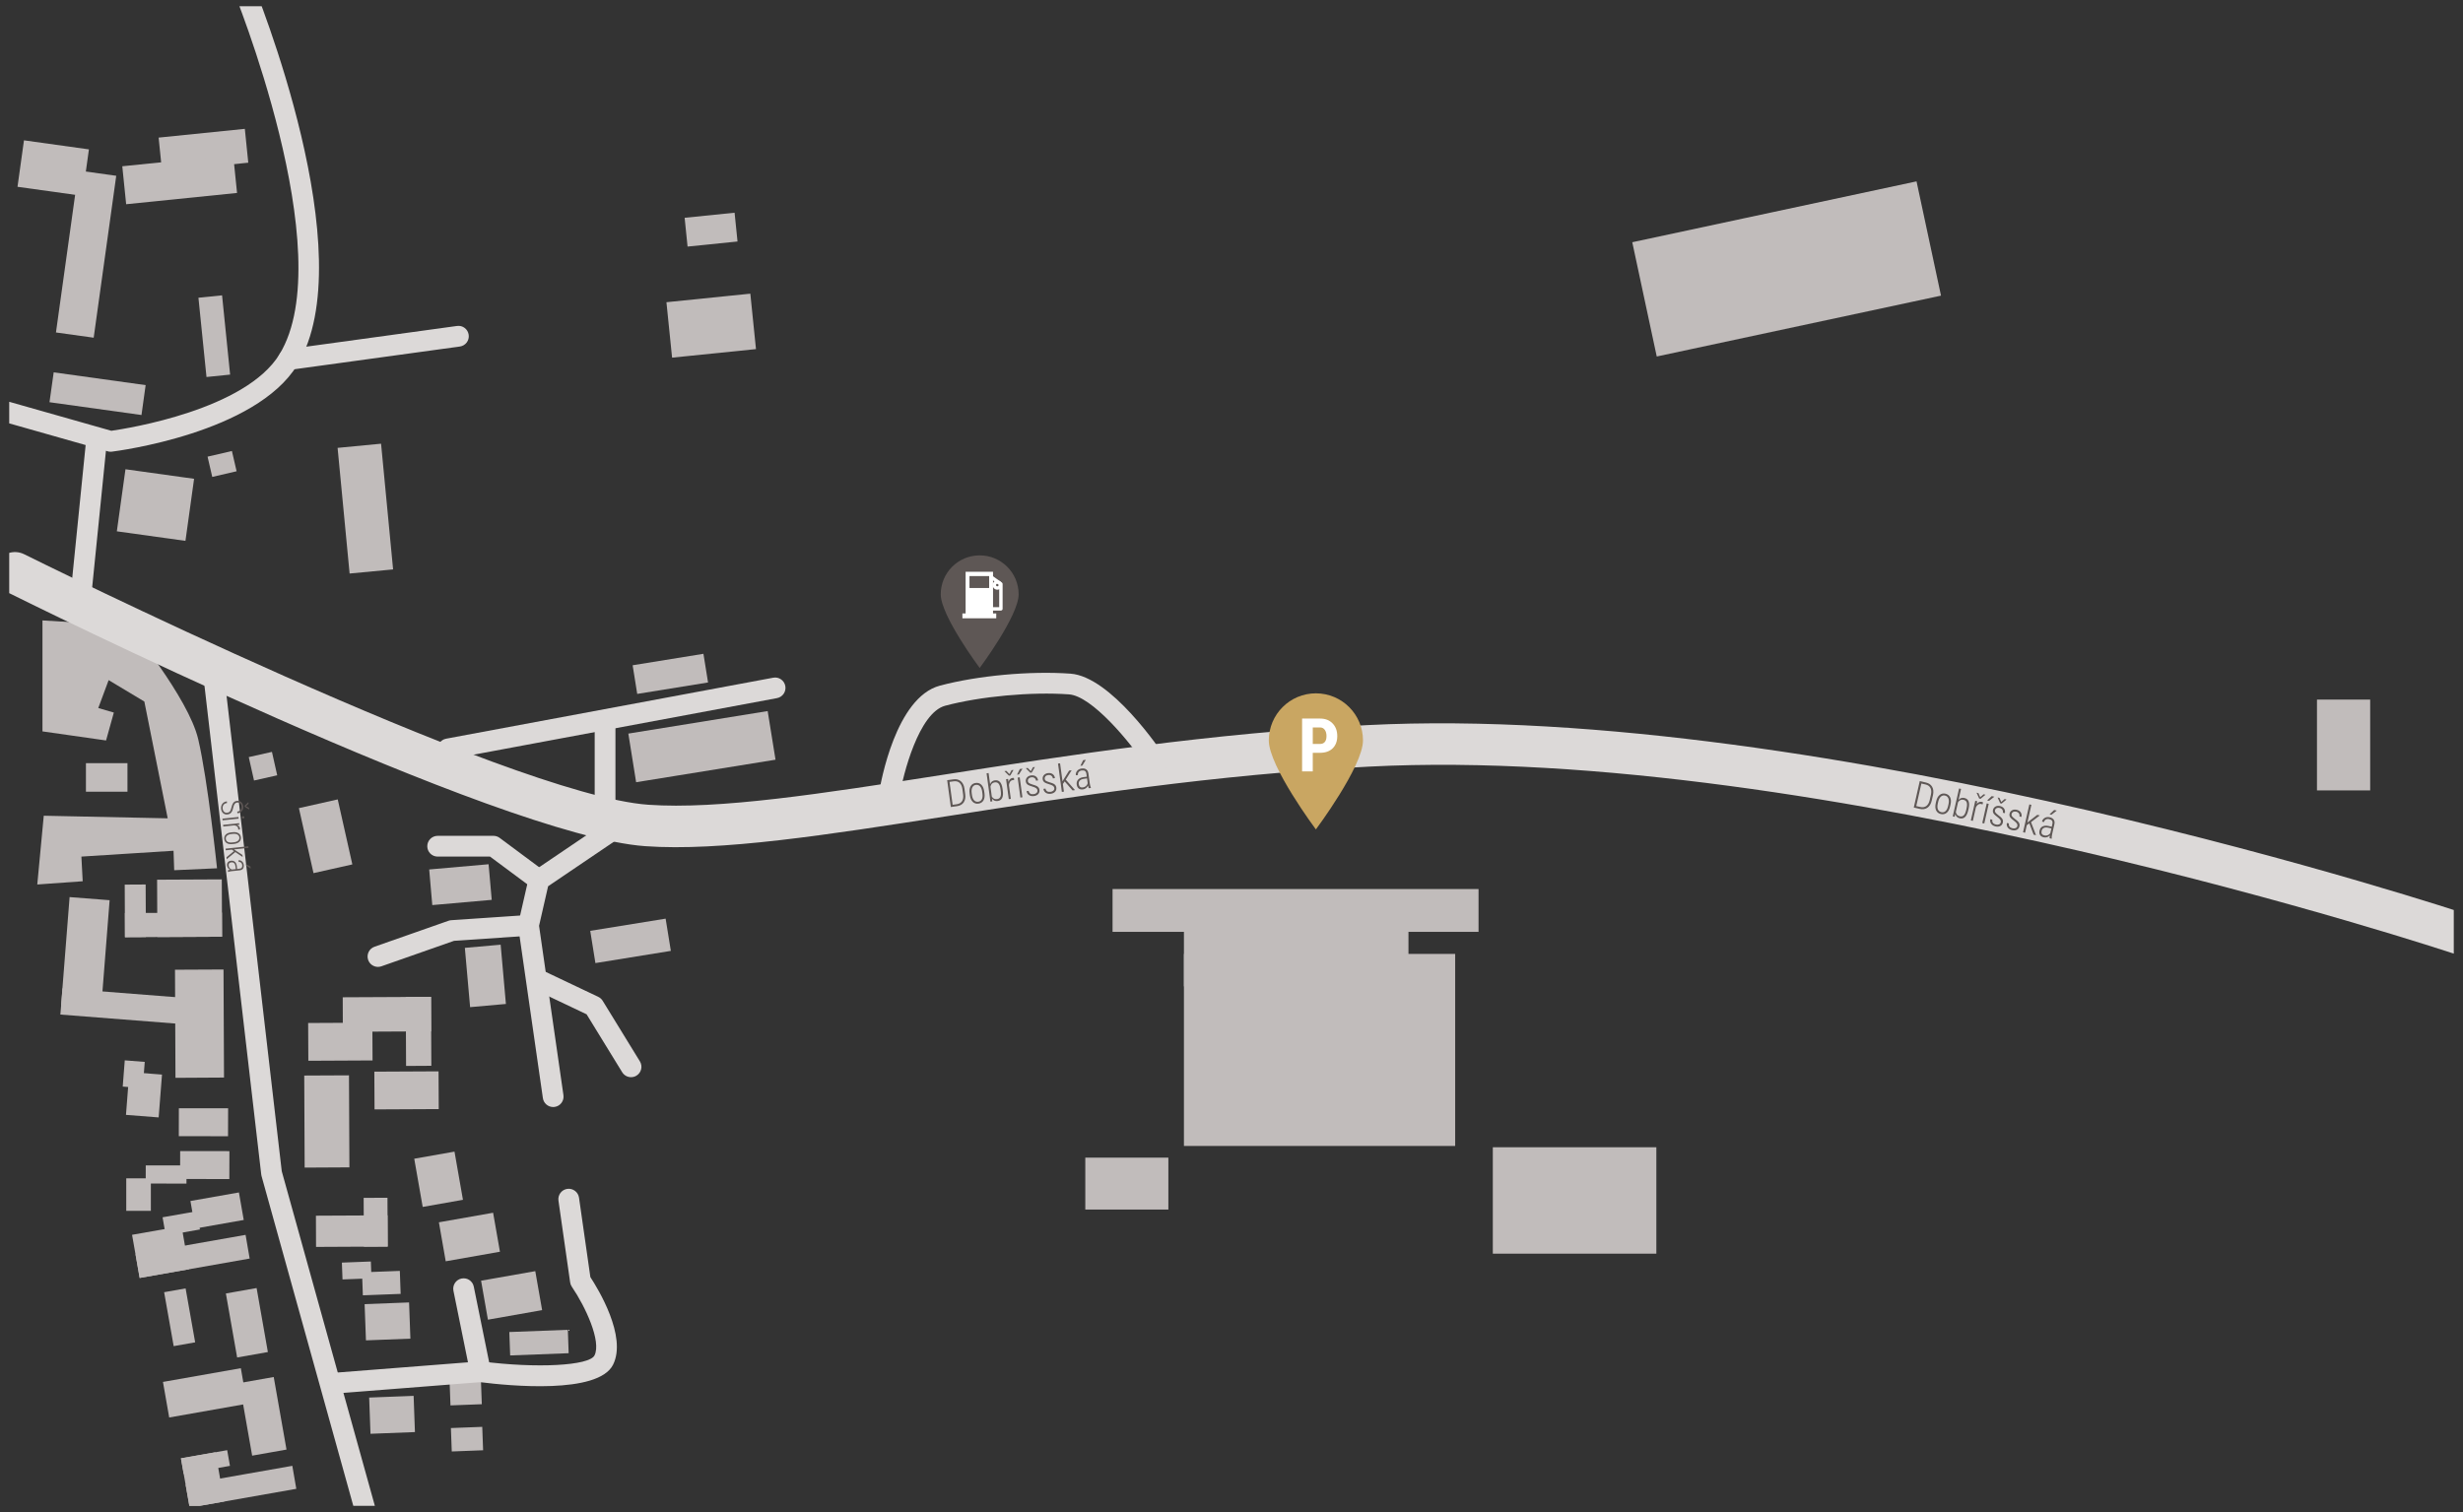<svg xmlns="http://www.w3.org/2000/svg" xmlns:xlink="http://www.w3.org/1999/xlink" viewBox="0 0 323.15 198.43"><rect x="0" y="0" width="323.15" height="198.43" fill="#333333" stroke="none"/><path fill="#C1BCBB" d="M63.214 184.268l-4.11.158-.114-3.073 4.112-.158zM74.609 177.576l-7.674.294-.111-3.073 7.678-.292z"/><defs><path id="a" d="M1.209.817H321.94v196.79H1.209z"/></defs><clipPath id="b"><use xlink:href="#a" overflow="visible"/></clipPath><path clip-path="url(#b)" fill="#5E5755" d="M133.648 77.989c0 2.824-5.111 9.664-5.111 9.664s-5.111-6.84-5.111-9.664c0-2.822 2.288-5.11 5.111-5.11s5.111 2.288 5.111 5.11"/><path fill="#FFF" d="M126.691 75.031h3.596v5.639h-3.596z"/><path fill="#FFF" d="M126.269 80.5h4.44v.636h-4.44z"/><path fill="#5E5755" d="M127.199 75.597h2.581v1.564h-2.581z"/><defs><path id="c" d="M1.209.817H321.94v196.79H1.209z"/></defs><clipPath id="d"><use xlink:href="#c" overflow="visible"/></clipPath><path clip-path="url(#d)" fill="#FFF" d="M131.321 80.122h-1.56c-.121 0-.222-.1-.222-.223s.101-.223.222-.223h1.336v-2.93l-1.074-.767c-.1-.071-.123-.21-.051-.312.072-.1.209-.123.31-.051l1.168.834c.06.042.095.11.095.182v3.266c0 .124-.102.224-.224.224"/><path clip-path="url(#d)" fill="#FFF" d="M130.848 76.606c-.092 0-.166.074-.166.167 0 .092.074.166.166.166.094 0 .168-.074.168-.166 0-.092-.075-.167-.168-.167m0 .78c-.337 0-.611-.275-.611-.612 0-.339.274-.612.611-.612.338 0 .612.273.612.612 0 .336-.274.612-.612.612"/><path fill="#C1BCBB" d="M214.157 31.787l37.295-7.987 3.211 14.995-37.295 7.987zM87.438 39.658l11.007-1.121.741 7.275-11.007 1.121zM89.825 28.58l6.554-.667.385 3.778-6.554.667zM20.812 18.058l11.31-1.15.452 4.441-11.31 1.15z"/><path fill="#C1BCBB" d="M16.044 21.818l14.55-1.482.507 4.983L16.552 26.801zM26.035 39.071l3.1-.315 1.057 10.402-3.1.315zM10.301 22.378l4.949.689-2.959 21.249-4.949-.689z"/><path fill="#C1BCBB" d="M3.145 18.415l8.522 1.187-.849 6.098-8.522-1.187zM18.563 54.46L6.494 52.781l.551-3.92 12.063 1.677zM16.462 61.578l9.002 1.252-1.133 8.145-9.002-1.252zM27.232 59.925l3.195-.741.616 2.658-3.195.741zM51.575 74.722l-5.706.541-1.576-16.49 5.703-.548zM92.898 89.558l-9.293 1.502-.602-3.76 9.289-1.503zM101.75 99.692l-18.289 2.957-1.022-6.381 18.28-2.958zM88.017 124.781l-9.898 1.601-.679-4.231 9.892-1.6zM39.217 106.048l5.095-1.145 1.916 8.53-5.095 1.145zM32.638 99.351l3.042-.684.69 3.072-3.042.684zM64.516 118.084l-7.799.687-.406-4.675 7.793-.685zM60.99 124.384l4.697-.416.689 7.779-4.697.416zM56.572 135.34l-11.591.057-.014-4.528 11.582-.055z"/><path fill="#C1BCBB" d="M56.593 139.86l-3.316.02-.041-9.049 3.315-.017zM40.429 134.244l8.425-.042.025 4.956-8.425.042zM49.114 140.63l8.425-.042.025 4.955-8.425.042zM45.843 153.188l-5.872.032-.053-12.08 5.869-.028zM29.134 122.921l-8.493.044-.03-7.526 8.488-.041z"/><path fill="#C1BCBB" d="M29.134 122.923l-12.741.061-.006-3.17 12.734-.06z"/><path fill="#C1BCBB" d="M19.142 122.969l-2.748.017-.031-6.903 2.746-.015zM29.391 141.403l-6.369.037-.062-14.186 6.366-.031zM13.267 132.343l-5.252-.404 1.117-14.218 5.251.408z"/><path fill="#C1BCBB" d="M25.298 134.495L7.92 133.137l.288-3.443 17.371 1.36zM16.37 139.145l2.621.204-.268 3.444-2.621-.204z"/><path fill="#C1BCBB" d="M16.966 140.679l4.289.334-.438 5.622-4.289-.334zM29.918 149.104l-6.459-.007.008-3.666 6.463.007zM30.089 154.723l-6.459-.007.008-3.666 6.462.008zM31.978 160.091l-6.36 1.122-.634-3.61 6.363-1.123z"/><path fill="#C1BCBB" d="M26.231 161.339l-4.483.791-.419-2.39 4.484-.791z"/><path fill="#C1BCBB" d="M24.81 166.556l-6.487 1.144-.995-5.661 6.49-1.144z"/><path fill="#C1BCBB" d="M32.756 165.155L18.323 167.7l-.541-3.109 14.438-2.546zM35.145 177.424l-4.032.713-1.478-8.399 4.032-.713zM21.534 169.571l2.818-.499 1.253 7.077-2.818.499zM32.413 184.209l-10.214 1.802-.818-4.667 10.218-1.802z"/><path fill="#C1BCBB" d="M37.59 190.223l-4.507.798-1.677-9.526 4.507-.796zM23.743 191.371l1.098 6.235h1.355l3.214-.567-1.137-6.469z"/><path fill="#C1BCBB" d="M24.354 194.822l.486 2.785h1.358l12.677-2.235-.522-3.018zM23.735 191.372l6.072-1.071.363 2.059-6.072 1.071zM24.464 155.317l-5.347-.005.006-2.384 5.349.007z"/><path fill="#C1BCBB" d="M16.564 154.633h3.23v4.259h-3.23zM50.865 163.58l-9.4.047-.014-4.097 9.397-.045z"/><path fill="#C1BCBB" d="M50.865 163.58l-3.125.018-.028-6.407 3.125-.015zM60.74 157.447l-5.282.933-1.109-6.325 5.281-.932zM65.594 164.259l-7.114 1.255-.895-5.117 7.112-1.253zM71.128 171.922l-7.112 1.255-.897-5.116 7.111-1.253zM48.737 167.75l-3.799.146-.082-2.209 3.801-.146z"/><path fill="#C1BCBB" d="M52.567 169.791l-4.959.19-.111-3.017 4.962-.19zM53.845 175.666l-5.831.225-.176-4.754 5.834-.224zM54.44 187.926l-5.831.225-.174-4.755 5.833-.223zM63.385 190.313l-4.112.158-.113-3.074 4.112-.157z"/><defs><path id="e" d="M1.209.817H321.94v196.79H1.209z"/></defs><clipPath id="f"><use xlink:href="#e" overflow="visible"/></clipPath><path clip-path="url(#f)" fill="#C1BCBB" d="M5.571 81.416l11.324.681s7.833 9.451 9.11 14.9c1.277 5.449 2.469 16.943 2.469 16.943l-5.619.255-.086-2.555-12.09.767.171 3.235-5.96.426.851-9.025 16.262.341-3.065-15.324-4.683-2.811-1.362 3.661 2.043.596-1.021 3.661-8.344-1.191v-14.56z"/><path fill="#C1BCBB" d="M11.275 100.147h5.449v3.746h-5.449zM145.969 116.665h48.019v5.619h-48.019zM155.334 125.178h35.588v25.202h-35.588z"/><path fill="#C1BCBB" d="M155.334 120.751h29.459v8.685h-29.459zM142.393 151.913h10.898v6.812h-10.898zM195.86 150.55h21.456v13.964H195.86zM303.99 91.804h6.981v11.919h-6.981z"/><g><defs><path id="g" d="M1.209.817H321.94v196.79H1.209z"/></defs><clipPath id="h"><use xlink:href="#g" overflow="visible"/></clipPath><path clip-path="url(#h)" fill="#DCD9D8" d="M323.004 125.35c-.287 0-.579-.046-.866-.143-.825-.275-83.205-27.65-142.485-24.608-20.334 1.04-38.852 3.927-55.188 6.474-16.075 2.506-29.961 4.672-39.821 3.966C65.256 109.653 3.376 78.919.751 77.611c-1.347-.671-1.894-2.307-1.224-3.653.671-1.346 2.303-1.898 3.653-1.224.634.315 63.533 31.561 81.852 32.868 9.248.661 22.846-1.459 38.593-3.914 16.468-2.568 35.135-5.479 55.75-6.533 60.329-3.07 143.662 24.606 144.496 24.886 1.427.479 2.194 2.023 1.717 3.449-.384 1.139-1.445 1.86-2.584 1.86"/><path clip-path="url(#h)" fill="#DCD9D8" d="M10.596 79.714c-.045 0-.092-.002-.138-.008-.748-.074-1.295-.742-1.219-1.492l2.043-20.263c.075-.748.741-1.29 1.493-1.219.748.075 1.294.743 1.219 1.492L11.95 78.487c-.07.702-.662 1.227-1.354 1.227"/><path clip-path="url(#h)" fill="#DCD9D8" d="M14.511 59.279c-.125 0-.251-.017-.372-.052L.346 55.312c-.724-.206-1.144-.959-.938-1.683.205-.725.954-1.144 1.683-.938L14.61 56.53c2.217-.318 17.625-2.767 22.067-10.049 8.056-13.213-6.082-47.805-6.226-48.153-.287-.695.042-1.491.738-1.779.693-.283 1.492.043 1.779.739.609 1.472 14.808 36.223 6.034 50.611-5.449 8.937-23.556 11.275-24.323 11.37-.056.007-.112.01-.168.01"/><path clip-path="url(#h)" fill="#DCD9D8" d="M37.838 48.552c-.67 0-1.254-.494-1.348-1.177-.102-.745.418-1.432 1.164-1.535l22.307-3.065c.748-.108 1.432.419 1.534 1.164.103.746-.417 1.433-1.164 1.535l-22.308 3.065c-.061.009-.125.013-.185.013M58.783 99.636c-.645 0-1.217-.457-1.338-1.111-.138-.74.35-1.452 1.088-1.589l42.912-8.003c.746-.144 1.451.349 1.59 1.088.137.74-.351 1.451-1.09 1.589l-42.912 8.004c-.084.016-.168.022-.25.022"/><path clip-path="url(#h)" fill="#DCD9D8" d="M72.575 145.271c-.666 0-1.249-.49-1.348-1.168l-3.235-22.477c-.021-.166-.016-.335.021-.498l1.363-5.96c.076-.336.277-.631.563-.824l9.702-6.568-1.217-1.217c-.256-.256-.4-.602-.4-.964V94.868c0-.752.609-1.362 1.363-1.362.753 0 1.361.61 1.361 1.362v10.163l1.985 1.985c.287.288.431.688.392 1.093-.037.405-.254.771-.592.999L71.912 116.3l-1.186 5.188 3.199 22.228c.106.745-.409 1.435-1.154 1.542-.066.009-.131.013-.196.013"/><path clip-path="url(#h)" fill="#DCD9D8" d="M49.589 126.882c-.563 0-1.088-.351-1.285-.912-.249-.71.124-1.486.834-1.735l9.706-3.406c.116-.041.237-.066.359-.074l10.047-.681c.754-.061 1.4.517 1.451 1.267.051.751-.517 1.401-1.269 1.451l-9.86.669-9.532 3.344c-.149.052-.302.077-.451.077M70.702 116.835c-.282 0-.567-.087-.812-.27l-5.598-4.157h-6.871c-.754 0-1.362-.61-1.362-1.363 0-.752.608-1.362 1.362-1.362h7.322c.292 0 .577.095.813.269l5.959 4.428c.604.449.729 1.302.281 1.906-.267.359-.678.549-1.094.549M48.225 200.614c-.596 0-1.143-.396-1.312-.998l-12.601-45.295c-.019-.068-.031-.138-.039-.208L26.78 89.576c-.086-.747.449-1.423 1.196-1.509.76-.097 1.424.447 1.51 1.194l7.48 64.432 12.572 45.192c.201.726-.223 1.477-.947 1.677-.12.035-.245.052-.366.052"/><path clip-path="url(#h)" fill="#DCD9D8" d="M43.457 182.904c-.703 0-1.301-.542-1.357-1.256-.058-.75.502-1.406 1.252-1.466l19.582-1.531c.096-.007.189-.005.281.007 7.202.93 14.108.56 14.784-.791.925-1.85-1.181-6.382-2.972-9.01-.117-.173-.194-.369-.223-.575l-1.533-10.728c-.106-.745.41-1.435 1.156-1.542.742-.105 1.435.411 1.541 1.156l1.489 10.422c.999 1.521 4.834 7.783 2.978 11.495-1.957 3.912-13.648 2.772-17.428 2.292L43.565 182.9c-.036.003-.072.004-.108.004"/><path clip-path="url(#h)" fill="#DCD9D8" d="M63.039 181.371c-.635 0-1.203-.444-1.334-1.091l-2.213-10.897c-.149-.738.326-1.457 1.063-1.606.751-.15 1.458.327 1.606 1.063l2.215 10.897c.148.738-.327 1.457-1.064 1.607-.091.018-.183.027-.273.027M116.682 105.596c-.072 0-.146-.005-.221-.017-.742-.121-1.246-.82-1.126-1.563.206-1.273 2.183-12.495 7.976-14.04 4.953-1.32 11.836-1.955 17.136-1.574 5.284.378 11.731 9.908 12.448 10.994.414.627.242 1.473-.385 1.888-.63.414-1.473.242-1.888-.384-2.428-3.67-7.39-9.567-10.37-9.78-4.947-.356-11.625.259-16.24 1.49-3.473.926-5.537 9.064-5.986 11.842-.109.668-.688 1.144-1.344 1.144M82.795 141.355c-.458 0-.904-.231-1.163-.649l-4.669-7.603-6.561-3.118c-.68-.324-.969-1.136-.646-1.816.322-.679 1.135-.969 1.816-.645l6.926 3.291c.236.113.438.294.576.518l4.881 7.947c.395.641.193 1.479-.448 1.873-.222.137-.469.202-.712.202"/></g><g fill="#5E5755"><path d="M29.804 106.653c.158-.017.278-.075.359-.174.081-.1.15-.277.207-.532s.131-.445.221-.571c.117-.165.286-.259.504-.282.216-.022.4.033.552.168.151.135.24.32.265.556.025.24-.033.445-.175.615-.142.169-.337.268-.585.293l-.023-.224c.19-.02.338-.089.444-.208.106-.12.149-.271.13-.455-.019-.179-.082-.314-.189-.407s-.238-.131-.39-.115c-.143.015-.254.076-.334.183-.08.106-.144.271-.193.489-.049.22-.104.389-.169.505-.064.117-.145.207-.242.27s-.214.101-.353.115c-.221.023-.408-.032-.559-.168-.15-.135-.239-.326-.265-.572-.018-.165 0-.32.054-.464.054-.144.141-.261.26-.352s.266-.145.439-.163l.023.222c-.199.021-.35.098-.451.229-.101.133-.141.302-.12.506.019.179.082.317.188.415.108.098.242.138.402.121zm2.461-.867l.403.234.02.19-.023.002-.55-.337-.016-.149.471-.442.021-.002.021.19-.347.314zM29.206 107.649l-.023-.218 2.102-.221.023.217-2.102.222zm2.681-.534c.044-.004.083.004.117.025s.053.055.058.101c.004.045-.007.082-.036.11s-.065.045-.109.05c-.043.005-.083-.004-.116-.026-.033-.021-.052-.056-.057-.101-.005-.046.007-.082.035-.11.028-.027.065-.044.108-.049zM31.255 108.869c.003-.053.003-.099-.001-.138-.013-.119-.063-.214-.153-.287-.09-.072-.21-.118-.358-.136l-1.451.152-.022-.216 2.102-.221.022.212-.314.036c.247.078.381.226.404.445.006.057.002.102-.012.133l-.217.02zM30.54 109.209c.304-.032.55.011.741.13.19.119.298.297.323.533.025.238-.042.436-.201.59-.16.155-.392.249-.695.282l-.224.023c-.308.032-.556-.011-.742-.131-.187-.12-.293-.297-.317-.531-.025-.234.04-.429.194-.584.153-.155.378-.25.673-.287l.248-.025zm-.194.239c-.242.025-.427.095-.554.207-.129.112-.184.256-.165.429.019.178.1.306.243.386.143.08.338.107.587.083l.224-.023c.242-.025.427-.095.555-.208.129-.113.185-.255.167-.428-.018-.167-.1-.293-.246-.377-.146-.084-.338-.115-.576-.093l-.235.024zM30.693 111.69l-.268-.194-.806.085-.023-.217 2.983-.313.023.217-1.897.199.248.157.855.567.028.269-.965-.645-1.129.936-.027-.257.978-.804zM29.895 114.2c.064-.026.161-.05.287-.07-.111-.053-.202-.128-.27-.224s-.109-.203-.122-.322c-.019-.181.018-.328.109-.439.092-.111.232-.178.421-.197.206-.021.376.031.511.159s.217.315.244.563l.038.361.293-.031c.15-.016.254-.063.312-.146.057-.081.079-.193.063-.337-.014-.134-.064-.239-.151-.316s-.191-.109-.314-.097l-.021-.216c.172-.018.325.031.458.148.133.117.21.272.23.469.022.211-.015.377-.108.497-.095.119-.244.19-.447.211l-1.031.108c-.206.022-.358.058-.457.105l-.023.002-.022-.228zm.106-.61c.014.127.059.236.135.326.076.091.172.153.287.187l.511-.054-.036-.342c-.023-.196-.083-.34-.177-.431-.095-.091-.215-.128-.359-.113-.268.028-.388.17-.361.427zm2.858.116l.03.281-.593-.392-.021-.204.584.315z"/></g><g fill="#5E5755"><path d="M124.749 105.902l-.479-3.521.829-.113c.383-.053.701.029.957.243s.417.535.481.964l.101.736c.061.443-.006.803-.197 1.082s-.489.446-.896.502l-.796.107zm-.168-3.298l.408 3.006.535-.073c.314-.043.545-.173.69-.391.146-.218.197-.508.153-.87l-.101-.738c-.05-.36-.172-.629-.368-.807-.195-.178-.453-.244-.772-.201l-.545.074zM127.216 104.099c-.051-.378-.006-.687.135-.931.141-.242.359-.384.654-.424.297-.04.545.036.744.229.199.193.326.479.379.858l.038.278c.052.384.007.694-.136.933-.143.237-.359.376-.651.416s-.538-.033-.737-.22c-.199-.188-.327-.463-.384-.83l-.042-.309zm.307.233c.041.301.134.529.279.686.146.154.325.219.542.189.221-.031.379-.137.473-.318.095-.182.121-.428.081-.737l-.038-.278c-.041-.301-.135-.53-.28-.687-.146-.155-.327-.22-.541-.19-.208.027-.362.135-.462.321-.099.186-.13.427-.094.724l.04.29zM131.571 103.767c.055.403.025.72-.087.948-.112.229-.308.362-.587.4-.309.042-.555-.06-.739-.305l.036.352-.249.033-.506-3.716.266-.036.199 1.464c.109-.295.315-.464.619-.506.282-.038.506.032.672.214.166.18.278.467.337.861l.039.291zm-.301-.207c-.045-.333-.128-.571-.248-.718s-.292-.204-.517-.174c-.298.041-.484.226-.557.556l.176 1.297c.073.13.168.225.285.286.116.06.25.08.4.06.214-.029.361-.128.44-.298.08-.17.099-.418.055-.748l-.034-.261zM132.441 101.579l.277-.514.237-.032.004.029-.399.7-.187.025-.571-.571-.003-.025.237-.033.405.421zm.617.783c-.065-.003-.123 0-.171.007-.148.02-.267.087-.354.202s-.139.267-.156.453l.246 1.807-.269.036-.356-2.617.264-.036.058.392c.088-.311.269-.484.541-.521.07-.01.126-.007.166.01l.031.267zM133.807 100.915l.352-.048-.467.756-.254.033.369-.741zm.339 3.708l-.269.037-.356-2.617.269-.037.356 2.617zM136.115 103.698c-.015-.112-.076-.204-.181-.276-.104-.071-.276-.143-.514-.213-.236-.07-.404-.133-.502-.188s-.173-.119-.226-.191c-.053-.074-.086-.164-.101-.272-.027-.201.022-.378.149-.528.127-.152.306-.244.537-.275.248-.033.456.01.624.131.167.119.267.295.298.525l-.269.037c-.021-.149-.088-.266-.202-.35-.115-.084-.254-.114-.417-.092-.158.021-.278.08-.36.172-.081.094-.113.205-.096.334.015.104.062.186.142.241.08.057.245.126.496.207.258.073.438.138.539.194.102.058.181.125.239.203s.095.176.11.291c.029.217-.021.398-.154.547-.133.146-.321.238-.566.271-.26.035-.479-.007-.659-.127-.18-.121-.285-.293-.315-.517l.271-.036c.03.16.102.278.215.354.113.076.265.101.455.074.164-.021.291-.081.38-.175s.126-.207.107-.341zm-.868-2.501l.278-.514.236-.032.004.029-.399.7-.187.025-.57-.57-.004-.027.237-.032.405.421zM138.326 103.397c-.015-.112-.075-.204-.181-.276-.104-.071-.276-.143-.514-.213-.236-.07-.403-.133-.502-.188-.098-.055-.173-.119-.226-.192s-.086-.163-.101-.272c-.027-.201.022-.377.149-.528s.307-.243.537-.274c.248-.033.456.01.624.13.167.12.267.295.298.526l-.269.037c-.021-.149-.088-.266-.202-.35-.115-.084-.254-.114-.417-.092-.158.021-.278.079-.36.172-.081.094-.113.205-.096.334.015.104.062.186.142.241.08.057.245.126.496.206.258.074.438.139.539.195s.181.125.239.203.096.176.111.291c.029.216-.022.398-.155.547-.133.146-.321.238-.566.271-.26.035-.479-.008-.659-.127-.18-.121-.284-.293-.315-.517l.271-.037c.03.161.102.279.215.354.113.076.265.1.455.074.164-.022.291-.081.38-.175.091-.091.126-.206.107-.34zM139.683 102.538l-.231.342.137 1.003-.271.037-.506-3.716.271-.036.321 2.363.186-.316.678-1.09.334-.046-.77 1.231 1.213 1.375-.319.043-1.043-1.19zM142.849 103.439c-.035-.081-.068-.199-.098-.356-.063.142-.153.257-.27.347-.117.088-.25.143-.398.163-.226.03-.41-.009-.553-.118-.144-.111-.231-.285-.264-.52-.034-.257.025-.472.18-.646.155-.174.386-.282.694-.326l.449-.062-.05-.364c-.025-.188-.09-.315-.193-.385-.104-.068-.245-.091-.425-.066-.166.022-.296.09-.389.201-.094.11-.13.243-.108.397l-.27.033c-.029-.215.027-.408.168-.579s.334-.272.577-.306c.263-.036.471.002.624.116s.248.298.282.552l.175 1.283c.035.257.084.445.148.566l.004.029-.283.041zm-.767-.109c.158-.021.292-.082.402-.182.111-.098.185-.22.223-.365l-.086-.636-.426.058c-.245.037-.422.116-.532.238-.109.123-.152.274-.128.453.045.333.228.477.547.434zm.035-3.576l.352-.047-.467.756-.254.032.369-.741z"/></g><g fill="#5E5755"><path d="M251.09 105.97l.783-3.467.816.185c.377.085.648.272.813.563s.202.647.113 1.071l-.164.726c-.1.436-.287.75-.564.944-.276.194-.615.246-1.014.155l-.783-.177zm.997-3.149l-.669 2.957.525.119c.311.07.571.029.784-.124.214-.152.362-.406.448-.76l.164-.728c.08-.354.061-.65-.063-.885-.121-.234-.338-.387-.652-.458l-.537-.121zM254.031 105.144c.084-.371.235-.646.453-.823.217-.179.471-.234.76-.169.293.066.498.226.618.476.119.25.138.563.054.937l-.061.273c-.086.378-.237.653-.454.826-.218.172-.47.227-.757.161-.287-.064-.491-.22-.613-.464-.121-.245-.145-.549-.068-.912l.068-.305zm.207.326c-.066.296-.06.544.021.74.082.196.229.319.441.367.218.049.402.005.555-.133s.264-.357.334-.661l.062-.273c.067-.297.06-.545-.022-.742-.082-.198-.229-.32-.439-.368-.205-.047-.387-.001-.545.14-.158.139-.271.354-.342.645l-.065.285zM258.228 106.358c-.09.397-.228.683-.413.857-.186.176-.416.231-.689.17-.305-.069-.499-.25-.586-.546l-.09.343-.246-.056.828-3.657.262.06-.326 1.44c.207-.238.459-.325.758-.257.277.063.462.207.555.435.092.228.096.536.014.926l-.067.285zm-.21-.299c.074-.328.08-.58.02-.76-.062-.179-.203-.293-.424-.343-.293-.066-.532.042-.717.325l-.289 1.276c.023.147.08.27.168.367s.205.163.354.196c.211.048.383.007.518-.124.134-.131.238-.357.313-.681l.057-.256zM260.112 105.563c-.062-.025-.116-.043-.163-.054-.146-.033-.28-.012-.402.066-.121.077-.223.2-.305.369l-.402 1.778-.264-.06.582-2.576.26.059-.082.387c.189-.261.42-.361.688-.3.07.016.121.038.153.067l-.065.264zm-.303-.95l.439-.383.234.053-.007.029-.62.515-.184-.041-.334-.734.006-.026.233.053.233.534zM260.34 108.063l-.264-.06.582-2.576.266.06-.584 2.576zm.98-3.593l.346.078-.701.546-.25-.059.605-.565zM262.508 107.886c.025-.11 0-.218-.072-.322-.073-.103-.209-.23-.406-.379s-.332-.267-.404-.352-.121-.172-.145-.259c-.023-.088-.023-.184 0-.29.045-.198.154-.346.326-.443s.371-.12.6-.069c.244.056.423.17.537.341.115.171.147.369.096.597l-.264-.06c.033-.146.01-.278-.068-.397s-.197-.196-.357-.232c-.156-.035-.289-.023-.397.035-.109.059-.179.152-.207.278-.022.104-.008.196.048.276.055.081.186.203.393.367.216.159.361.282.436.371.076.09.127.18.154.274.027.093.027.197.002.312-.049.213-.16.365-.336.458-.176.091-.385.11-.627.056-.256-.059-.445-.174-.572-.351-.127-.176-.164-.374-.115-.593l.268.06c-.028.161-.003.297.076.407.08.109.213.187.4.229.162.037.301.026.418-.03.112-.059.187-.152.216-.284zm.062-2.648l.44-.383.233.053-.006.029-.621.515-.184-.041-.334-.734.006-.026.234.053.232.534zM264.684 108.378c.025-.11.002-.218-.072-.321-.072-.104-.209-.23-.406-.379-.197-.149-.332-.267-.404-.353-.072-.085-.121-.172-.145-.259s-.023-.184.002-.29c.045-.198.152-.346.324-.443.172-.097.373-.12.6-.068.244.055.424.169.538.34.115.171.147.37.095.598l-.264-.061c.033-.146.01-.278-.067-.397-.078-.119-.197-.196-.358-.232-.155-.035-.288-.023-.396.035-.109.059-.179.152-.207.279-.023.103-.008.195.047.275.056.081.186.203.393.367.217.159.361.283.438.371.074.09.125.181.152.274s.028.197.002.312c-.048.213-.16.365-.336.458-.176.091-.385.11-.625.056-.256-.058-.447-.174-.574-.35-.125-.176-.164-.374-.114-.594l.267.061c-.027.16-.002.296.076.406.08.11.214.187.4.229.162.037.302.026.418-.03.114-.058.186-.152.216-.284zM266.256 108.048l-.338.239-.223.987-.268-.061.828-3.657.268.061-.527 2.327.285-.231 1.016-.784.33.075-1.152.883.654 1.712-.314-.071-.559-1.48zM268.904 110.001c-.004-.088.007-.211.034-.368-.108.111-.233.188-.374.23-.141.042-.283.047-.43.014-.223-.051-.381-.152-.477-.305-.096-.154-.117-.348-.064-.579.057-.252.189-.433.395-.541.205-.109.459-.13.764-.063l.443.1.08-.358c.043-.186.026-.328-.047-.429-.072-.101-.197-.171-.373-.211-.164-.037-.309-.02-.436.052s-.207.184-.24.334l-.264-.063c.047-.211.168-.372.359-.482.191-.111.408-.14.646-.086.26.059.441.168.545.329.104.16.127.365.07.615l-.285 1.264c-.057.252-.077.445-.059.582l-.008.028-.279-.063zm-.678-.371c.155.035.303.025.44-.028.139-.054.25-.142.337-.265l.142-.625-.419-.095c-.243-.053-.437-.04-.581.036-.146.076-.24.204-.279.38-.075.326.045.526.36.597zm1.286-3.336l.346.078-.703.545-.249-.059.606-.564z"/></g><path fill="#C9A662" d="M178.826 97.162c0 3.412-6.179 11.68-6.179 11.68s-6.178-8.268-6.178-11.68 2.764-6.179 6.178-6.179 6.179 2.767 6.179 6.179"/><path fill="#FFF" d="M172.237 95.462h.978c.25.003.45.107.6.312.148.205.224.48.224.826 0 .333-.073.588-.219.763-.146.174-.353.262-.619.262h-.963v-2.163zm.934 3.328c.714 0 1.273-.196 1.677-.59s.604-.931.604-1.609c0-.68-.204-1.232-.612-1.658-.408-.425-.955-.638-1.64-.638h-2.363v6.934h1.4V98.79h.934z"/></svg>
